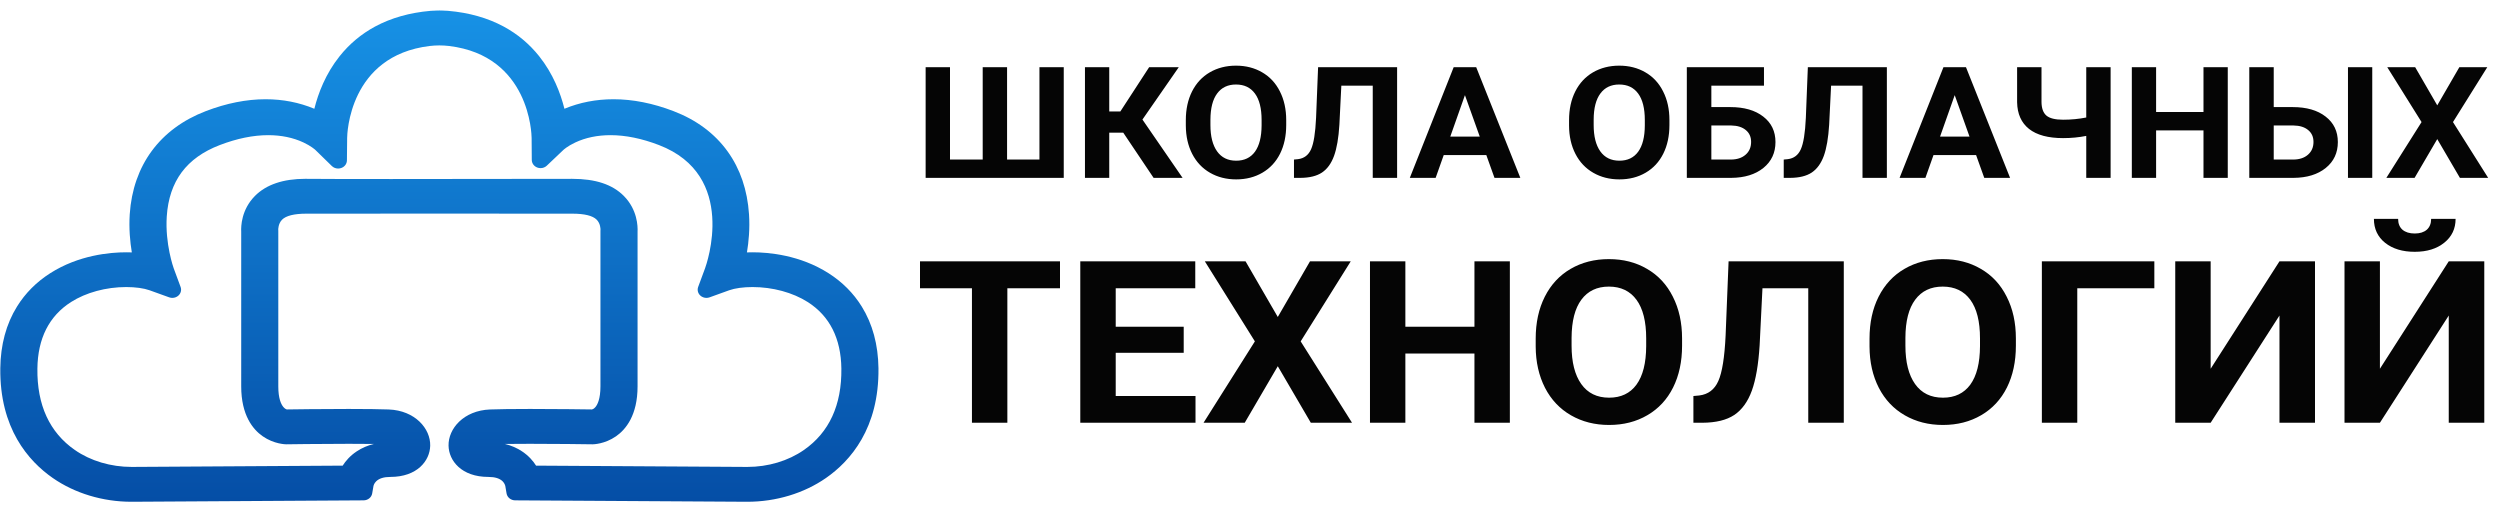 <svg width="122" height="25" viewBox="0 0 122 25" fill="none" xmlns="http://www.w3.org/2000/svg">
<g clip-path="url(#clip0_66_171)">
<path d="M21.334 0.514L21.025 0.528C21.019 0.529 21.013 0.529 21.006 0.53C19.992 0.618 19.083 0.876 18.303 1.296C17.631 1.659 17.049 2.146 16.573 2.744C15.892 3.598 15.531 4.542 15.34 5.308C14.6 4.999 13.802 4.843 12.962 4.843C12.029 4.843 11.047 5.038 10.043 5.423C7.807 6.28 6.489 8.067 6.331 10.456C6.286 11.15 6.347 11.799 6.433 12.317C6.342 12.314 6.251 12.312 6.159 12.312C5.372 12.312 3.843 12.444 2.45 13.333C1.779 13.761 1.234 14.308 0.83 14.96C0.303 15.809 0.029 16.82 0.015 17.967C-0.022 20.9 1.387 22.5 2.575 23.326C3.652 24.074 5.015 24.486 6.413 24.486C6.428 24.486 6.442 24.486 6.456 24.486L17.744 24.417C17.953 24.416 18.13 24.273 18.163 24.079L18.227 23.707C18.23 23.694 18.256 23.59 18.355 23.491C18.499 23.347 18.732 23.274 19.048 23.274C20.362 23.274 20.978 22.484 20.994 21.75C21.013 20.921 20.26 20.033 18.969 19.982C18.54 19.966 17.882 19.957 17.012 19.957C15.671 19.957 14.248 19.977 13.993 19.981C13.966 19.973 13.896 19.945 13.822 19.854C13.712 19.719 13.581 19.436 13.581 18.855V11.279C13.581 11.272 13.581 11.266 13.581 11.26L13.579 11.218C13.578 11.217 13.578 11.216 13.578 11.214C13.578 11.198 13.573 10.915 13.766 10.72C13.958 10.527 14.355 10.428 14.946 10.427C15.813 10.424 19.004 10.424 21.472 10.424C23.941 10.424 27.115 10.424 27.938 10.427C28.525 10.428 28.92 10.526 29.113 10.716C29.302 10.902 29.306 11.172 29.305 11.211L29.304 11.22C29.303 11.233 29.302 11.245 29.302 11.258V18.855C29.302 19.483 29.149 19.757 29.057 19.865C28.984 19.952 28.916 19.975 28.89 19.981C28.552 19.976 27.172 19.957 25.871 19.957C25.002 19.957 24.344 19.966 23.915 19.982C22.623 20.033 21.871 20.921 21.889 21.75C21.905 22.484 22.521 23.274 23.835 23.274C24.152 23.274 24.384 23.346 24.526 23.486C24.624 23.583 24.652 23.687 24.658 23.711L24.72 24.079C24.753 24.273 24.93 24.416 25.14 24.417L36.426 24.486C36.442 24.486 36.456 24.486 36.47 24.486C37.869 24.486 39.232 24.074 40.308 23.326C41.496 22.5 42.905 20.9 42.869 17.967C42.854 16.82 42.58 15.809 42.054 14.96C41.65 14.308 41.105 13.761 40.433 13.333C39.04 12.444 37.511 12.312 36.724 12.312C36.632 12.312 36.541 12.314 36.451 12.317C36.537 11.799 36.598 11.15 36.552 10.456C36.474 9.276 36.123 8.244 35.507 7.389C34.876 6.514 33.988 5.852 32.868 5.423C31.864 5.038 30.879 4.843 29.94 4.843C29.09 4.843 28.286 4.999 27.544 5.308C27.353 4.542 26.992 3.598 26.311 2.743C25.835 2.146 25.253 1.659 24.58 1.296C23.801 0.876 22.892 0.618 21.877 0.53C21.871 0.529 21.865 0.529 21.859 0.528L21.558 0.514C21.521 0.513 21.483 0.512 21.445 0.512C21.408 0.512 21.371 0.513 21.334 0.514ZM16.66 8.196C16.822 8.136 16.928 7.99 16.93 7.827L16.941 6.728C16.942 6.564 17.024 2.722 20.969 2.244C21.125 2.226 21.284 2.216 21.442 2.216C21.599 2.216 21.758 2.226 21.914 2.244C25.859 2.722 25.941 6.563 25.943 6.727L25.951 7.806C25.953 7.969 26.058 8.114 26.218 8.175C26.27 8.195 26.325 8.205 26.379 8.205C26.491 8.205 26.601 8.164 26.683 8.086L27.494 7.316C27.496 7.315 27.69 7.132 28.071 6.954C28.577 6.716 29.157 6.596 29.796 6.596C30.528 6.596 31.322 6.758 32.155 7.078C36.021 8.56 34.475 12.908 34.407 13.092L34.07 14.003C34.016 14.151 34.057 14.315 34.177 14.424C34.258 14.498 34.365 14.537 34.474 14.537C34.526 14.537 34.578 14.528 34.628 14.51L35.587 14.164C35.863 14.065 36.277 14.008 36.723 14.008C37.705 14.008 38.687 14.274 39.417 14.739C40.488 15.422 41.04 16.515 41.059 17.987C41.08 19.765 40.466 21.101 39.231 21.959C38.464 22.493 37.484 22.786 36.47 22.786L36.441 22.786H36.437L26.16 22.723C26.019 22.499 25.802 22.242 25.475 22.026C25.226 21.86 24.946 21.74 24.639 21.665C24.975 21.66 25.382 21.658 25.857 21.658C27.14 21.658 28.511 21.676 28.9 21.682L28.916 21.682C28.918 21.682 28.919 21.682 28.922 21.682C28.945 21.682 29.509 21.677 30.065 21.289C30.543 20.955 31.113 20.262 31.113 18.855V11.303C31.126 11.05 31.108 10.232 30.442 9.561C29.884 9 29.061 8.727 27.923 8.727H27.919H27.916C27.548 8.727 26.959 8.728 26.229 8.729C24.348 8.732 21.506 8.737 19.093 8.737C17.035 8.737 15.649 8.734 14.972 8.727C14.95 8.727 14.927 8.726 14.905 8.726C13.82 8.726 12.992 9.007 12.442 9.561C11.776 10.232 11.758 11.05 11.771 11.303V18.855C11.771 20.261 12.34 20.954 12.818 21.288C13.375 21.677 13.946 21.682 13.97 21.682C13.973 21.682 13.975 21.682 13.978 21.682C13.992 21.682 15.567 21.658 17.023 21.658C17.499 21.658 17.908 21.66 18.245 21.665C17.937 21.74 17.658 21.86 17.409 22.026C17.082 22.242 16.865 22.499 16.723 22.723L6.446 22.786H6.427C5.405 22.786 4.419 22.493 3.652 21.959C2.418 21.101 1.803 19.765 1.825 17.987C1.843 16.515 2.396 15.422 3.467 14.739C4.197 14.274 5.178 14.008 6.16 14.008C6.606 14.008 7.02 14.065 7.296 14.164L8.256 14.51C8.306 14.528 8.358 14.537 8.409 14.537C8.518 14.537 8.626 14.498 8.707 14.424C8.826 14.315 8.868 14.151 8.813 14.003L8.476 13.091C8.472 13.081 8.05 11.903 8.138 10.561C8.252 8.842 9.099 7.702 10.728 7.078C11.562 6.758 12.356 6.596 13.088 6.596C13.725 6.596 14.304 6.716 14.809 6.952C15.176 7.124 15.37 7.299 15.386 7.313L16.194 8.102C16.276 8.182 16.388 8.225 16.503 8.225C16.556 8.225 16.609 8.215 16.66 8.196Z" fill="url(#paint0_linear_66_171)"/>
<path d="M46.36 3.278V7.786H47.956V3.278H49.145V7.786H50.725V3.278H51.911V8.68H45.171V3.278H46.36ZM54.814 6.473H54.131V8.68H52.946V3.278H54.131V5.441H54.672L56.079 3.278H57.525L55.751 5.834L57.71 8.68H56.296L54.814 6.473ZM62.767 6.102C62.767 6.633 62.666 7.1 62.467 7.5C62.266 7.901 61.979 8.21 61.605 8.428C61.234 8.645 60.807 8.754 60.325 8.754C59.849 8.754 59.423 8.647 59.049 8.431C58.675 8.216 58.386 7.91 58.18 7.511C57.975 7.111 57.871 6.651 57.868 6.131V5.864C57.868 5.332 57.97 4.865 58.172 4.462C58.378 4.056 58.666 3.746 59.038 3.53C59.411 3.313 59.838 3.204 60.317 3.204C60.797 3.204 61.222 3.313 61.593 3.53C61.968 3.746 62.256 4.056 62.459 4.462C62.664 4.865 62.767 5.331 62.767 5.86V6.102ZM61.566 5.857C61.566 5.29 61.458 4.86 61.242 4.566C61.026 4.271 60.718 4.124 60.317 4.124C59.92 4.124 59.613 4.27 59.397 4.562C59.181 4.851 59.072 5.277 59.069 5.838V6.102C59.069 6.653 59.177 7.081 59.393 7.385C59.609 7.689 59.92 7.842 60.325 7.842C60.723 7.842 61.028 7.696 61.242 7.404C61.455 7.109 61.563 6.682 61.566 6.12V5.857ZM68.179 3.278V8.68H66.99V4.18H65.457L65.362 6.087C65.323 6.73 65.236 7.237 65.101 7.608C64.967 7.976 64.771 8.247 64.513 8.42C64.255 8.591 63.902 8.678 63.454 8.68H63.146V7.786L63.343 7.767C63.641 7.73 63.853 7.569 63.98 7.285C64.109 6.998 64.19 6.489 64.224 5.756L64.323 3.278H68.179ZM72.532 7.567H70.454L70.059 8.68H68.799L70.94 3.278H72.038L74.192 8.68H72.931L72.532 7.567ZM70.774 6.665H72.212L71.489 4.643L70.774 6.665ZM81.468 6.102C81.468 6.633 81.368 7.1 81.168 7.5C80.968 7.901 80.681 8.21 80.307 8.428C79.936 8.645 79.509 8.754 79.027 8.754C78.55 8.754 78.125 8.647 77.751 8.431C77.377 8.216 77.087 7.91 76.882 7.511C76.676 7.111 76.572 6.651 76.57 6.131V5.864C76.57 5.332 76.671 4.865 76.874 4.462C77.079 4.056 77.368 3.746 77.739 3.53C78.113 3.313 78.54 3.204 79.019 3.204C79.498 3.204 79.924 3.313 80.295 3.53C80.669 3.746 80.957 4.056 81.16 4.462C81.366 4.865 81.468 5.331 81.468 5.86V6.102ZM80.267 5.857C80.267 5.29 80.159 4.86 79.943 4.566C79.727 4.271 79.419 4.124 79.019 4.124C78.621 4.124 78.314 4.27 78.099 4.562C77.883 4.851 77.773 5.277 77.771 5.838V6.102C77.771 6.653 77.879 7.081 78.094 7.385C78.311 7.689 78.621 7.842 79.027 7.842C79.424 7.842 79.73 7.696 79.943 7.404C80.157 7.109 80.265 6.682 80.267 6.12V5.857ZM86.082 4.18H83.514V5.226H84.439C85.116 5.226 85.652 5.381 86.047 5.69C86.445 5.996 86.643 6.411 86.643 6.933C86.643 7.457 86.446 7.879 86.051 8.198C85.658 8.514 85.135 8.675 84.482 8.68H82.317V3.278H86.082V4.18ZM83.514 6.124V7.786H84.459C84.761 7.786 85.003 7.708 85.182 7.552C85.364 7.396 85.454 7.187 85.454 6.925C85.454 6.68 85.367 6.487 85.194 6.346C85.022 6.203 84.787 6.129 84.487 6.124H83.514ZM92.079 3.278V8.68H90.89V4.18H89.357L89.263 6.087C89.223 6.73 89.136 7.237 89.002 7.608C88.867 7.976 88.671 8.247 88.413 8.42C88.155 8.591 87.802 8.678 87.354 8.68H87.046V7.786L87.244 7.767C87.541 7.73 87.754 7.569 87.88 7.285C88.009 6.998 88.091 6.489 88.125 5.756L88.223 3.278H92.079ZM96.433 7.567H94.355L93.96 8.68H92.7L94.841 3.278H95.939L98.092 8.68H96.832L96.433 7.567ZM94.675 6.665H96.112L95.39 4.643L94.675 6.665ZM102.998 3.278V8.68H101.809V6.632C101.448 6.704 101.072 6.74 100.679 6.74C99.95 6.74 99.395 6.59 99.016 6.291C98.64 5.991 98.446 5.559 98.435 4.992V3.278H99.625V4.97C99.627 5.279 99.706 5.502 99.862 5.638C100.02 5.774 100.292 5.842 100.679 5.842C101.072 5.842 101.448 5.806 101.809 5.734V3.278H102.998ZM108.715 8.68H107.53V6.365H105.218V8.68H104.033V3.278H105.218V5.467H107.53V3.278H108.715V8.68ZM110.958 5.226H111.883C112.56 5.226 113.096 5.381 113.491 5.69C113.888 5.996 114.087 6.411 114.087 6.933C114.087 7.457 113.89 7.879 113.495 8.198C113.102 8.514 112.58 8.675 111.926 8.68H109.765V3.278H110.958V5.226ZM115.766 8.68H114.581V3.278H115.766V8.68ZM110.958 6.124V7.786H111.903C112.206 7.786 112.446 7.708 112.626 7.552C112.807 7.396 112.898 7.187 112.898 6.925C112.898 6.68 112.811 6.487 112.637 6.346C112.466 6.203 112.23 6.129 111.93 6.124H110.958ZM118.938 5.141L120.017 3.278H121.38L119.705 5.957L121.423 8.68H120.044L118.938 6.788L117.832 8.68H116.454L118.172 5.957L116.497 3.278H117.86L118.938 5.141Z" fill="black" fill-opacity="0.98"/>
<path d="M51.728 14.068H49.159V20.63H47.431V14.068H44.896V12.753H51.728V14.068ZM57.765 17.216H54.447V19.326H58.341V20.63H52.718V12.753H58.329V14.068H54.447V15.945H57.765V17.216ZM62.356 15.469L63.928 12.753H65.916L63.473 16.659L65.979 20.63H63.968L62.356 17.871L60.743 20.63H58.733L61.238 16.659L58.796 12.753H60.783L62.356 15.469ZM73.681 20.63H71.953V17.254H68.582V20.63H66.855V12.753H68.582V15.945H71.953V12.753H73.681V20.63ZM82.085 16.87C82.085 17.645 81.939 18.325 81.647 18.91C81.355 19.494 80.937 19.945 80.391 20.262C79.85 20.579 79.228 20.738 78.525 20.738C77.83 20.738 77.21 20.581 76.664 20.267C76.119 19.954 75.697 19.506 75.397 18.926C75.098 18.341 74.946 17.671 74.942 16.913V16.524C74.942 15.748 75.09 15.067 75.386 14.479C75.685 13.887 76.106 13.435 76.647 13.121C77.193 12.803 77.815 12.645 78.514 12.645C79.212 12.645 79.833 12.803 80.374 13.121C80.919 13.435 81.34 13.887 81.636 14.479C81.935 15.067 82.085 15.746 82.085 16.518V16.87ZM80.334 16.513C80.334 15.687 80.176 15.059 79.861 14.63C79.546 14.201 79.097 13.986 78.514 13.986C77.934 13.986 77.486 14.199 77.171 14.625C76.857 15.047 76.697 15.667 76.693 16.486V16.87C76.693 17.674 76.851 18.298 77.166 18.742C77.481 19.185 77.934 19.407 78.525 19.407C79.105 19.407 79.55 19.194 79.861 18.769C80.173 18.34 80.33 17.716 80.334 16.897V16.513ZM89.977 12.753V20.63H88.243V14.068H86.008L85.87 16.848C85.812 17.786 85.685 18.525 85.489 19.066C85.293 19.604 85.007 19.999 84.631 20.251C84.255 20.5 83.74 20.626 83.087 20.63H82.638V19.326L82.926 19.299C83.36 19.245 83.669 19.011 83.853 18.596C84.042 18.177 84.16 17.434 84.21 16.367L84.355 12.753H89.977ZM98.375 16.87C98.375 17.645 98.229 18.325 97.938 18.91C97.646 19.494 97.227 19.945 96.682 20.262C96.14 20.579 95.518 20.738 94.816 20.738C94.12 20.738 93.5 20.581 92.955 20.267C92.409 19.954 91.987 19.506 91.687 18.926C91.388 18.341 91.236 17.671 91.233 16.913V16.524C91.233 15.748 91.38 15.067 91.676 14.479C91.976 13.887 92.396 13.435 92.938 13.121C93.483 12.803 94.105 12.645 94.804 12.645C95.503 12.645 96.123 12.803 96.665 13.121C97.21 13.435 97.63 13.887 97.926 14.479C98.226 15.067 98.375 15.746 98.375 16.518V16.87ZM96.624 16.513C96.624 15.687 96.467 15.059 96.152 14.63C95.837 14.201 95.388 13.986 94.804 13.986C94.224 13.986 93.777 14.199 93.462 14.625C93.147 15.047 92.987 15.667 92.984 16.486V16.87C92.984 17.674 93.141 18.298 93.456 18.742C93.771 19.185 94.224 19.407 94.816 19.407C95.395 19.407 95.841 19.194 96.152 18.769C96.463 18.34 96.62 17.716 96.624 16.897V16.513ZM105.132 14.068H101.371V20.63H99.643V12.753H105.132V14.068ZM111.238 12.753H112.972V20.63H111.238V15.398L107.88 20.63H106.152V12.753H107.88V17.995L111.238 12.753ZM119.499 12.753H121.233V20.63H119.499V15.398L116.14 20.63H114.412V12.753H116.14V17.995L119.499 12.753ZM119.833 10.681C119.833 11.161 119.649 11.548 119.28 11.844C118.915 12.14 118.435 12.288 117.84 12.288C117.244 12.288 116.762 12.142 116.394 11.85C116.029 11.557 115.847 11.168 115.847 10.681H117.028C117.028 10.908 117.098 11.085 117.241 11.211C117.387 11.334 117.586 11.395 117.84 11.395C118.089 11.395 118.285 11.334 118.427 11.211C118.569 11.085 118.64 10.908 118.64 10.681H119.833Z" fill="black" fill-opacity="0.98"/>
</g>
<defs>
<linearGradient id="paint0_linear_66_171" x1="21.442" y1="0.331" x2="21.442" y2="24.565" gradientUnits="userSpaceOnUse">
<stop stop-color="#1792E6"/>
<stop offset="0.995" stop-color="#054EA6"/>
<stop offset="1" stop-color="#054EA6"/>
</linearGradient>
<clipPath id="clip0_66_171">
<rect width="122" height="24" fill="white" transform="translate(0 0.5)"/>
</clipPath>
</defs>
</svg>
